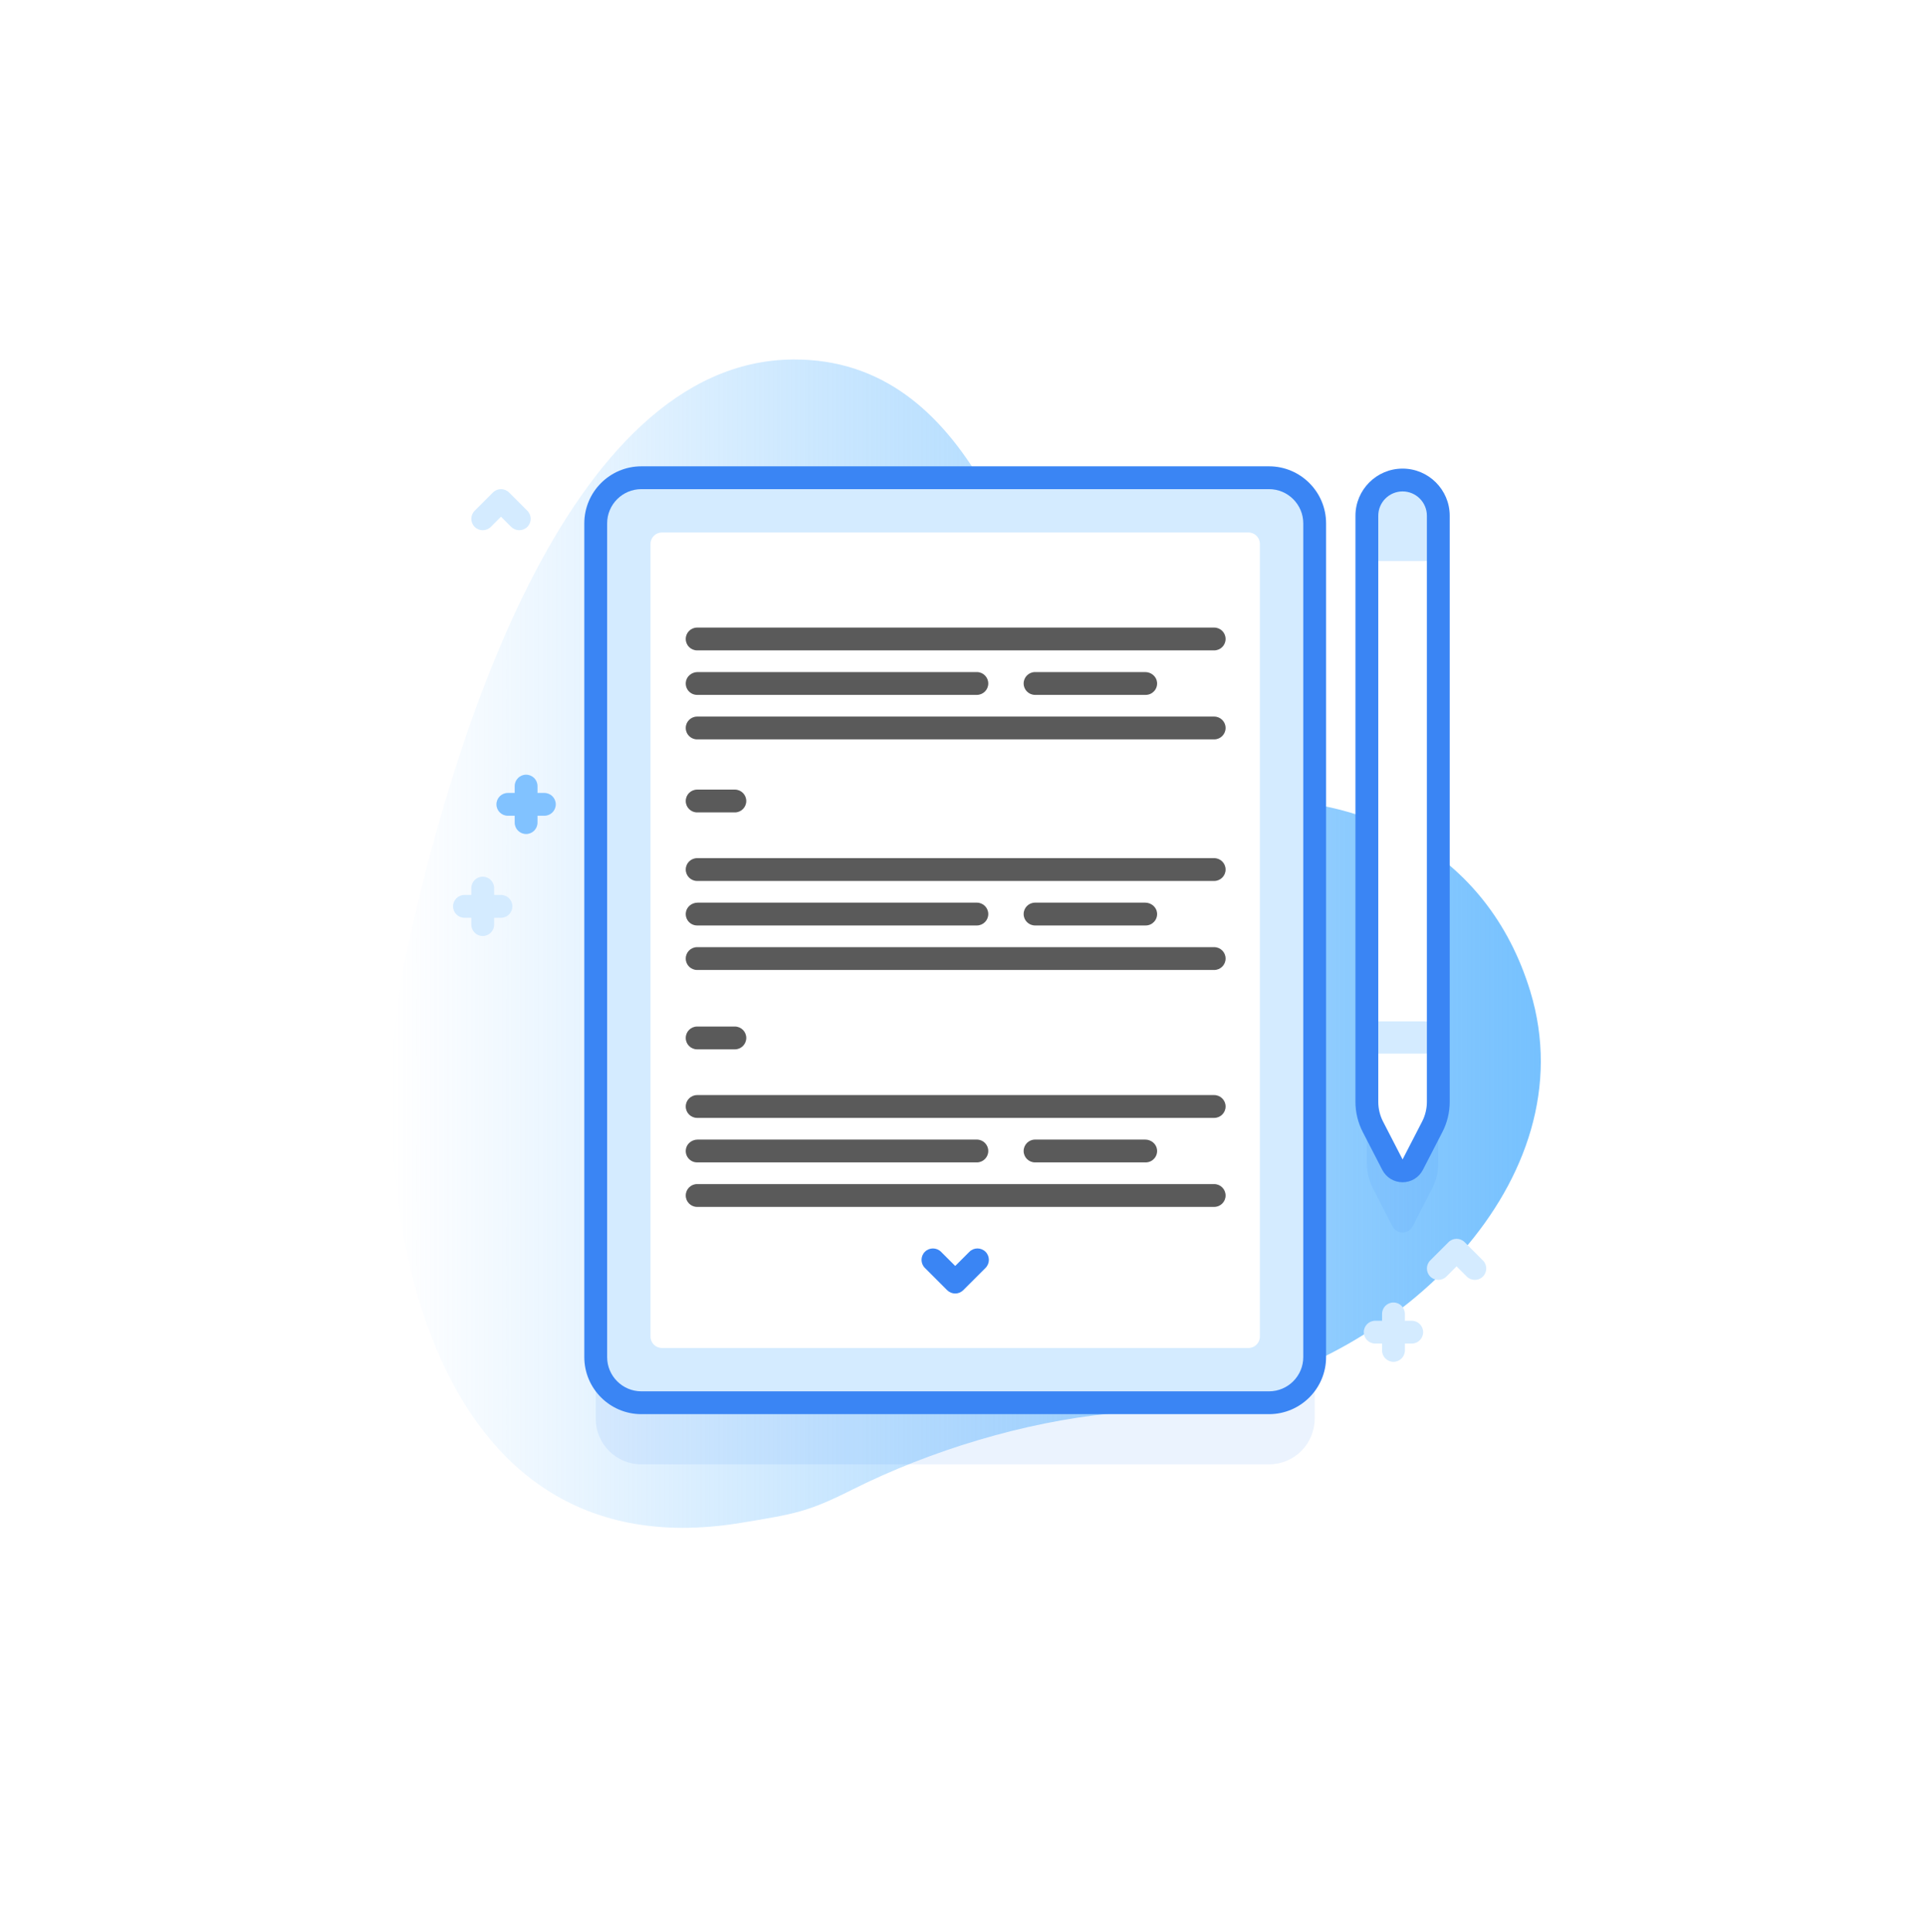 <svg width="300" height="301" viewBox="0 0 300 301" fill="none" xmlns="http://www.w3.org/2000/svg">
<g filter="url(#filter0_d_1_1471)">
<rect x="17" y="14" width="266" height="267" rx="14" fill="white"/>
</g>
<path d="M123.569 56.001C87.792 56.19 69.83 117.709 63.127 149.332C56.423 180.955 63.428 245.827 115.424 237.221C123.829 235.83 125.791 235.545 132.719 232.068C145.051 225.879 159.645 221.524 172.834 220.21C178.241 219.671 185.08 217.886 188.699 217.235C217.719 212.017 247.336 183.907 238.37 154.452C231.636 132.332 211.908 123.427 192.151 124.651C181.301 125.324 169.754 118.96 167.438 111.93C159.896 89.032 151.222 55.854 123.569 56.001Z" fill="url(#paint0_linear_1_1471)"/>
<path opacity="0.1" d="M218.469 84.372C221.542 84.372 224.033 86.863 224.033 89.936V181.239C224.033 182.593 223.71 183.926 223.089 185.129L220.049 191.026C219.387 192.31 217.551 192.31 216.889 191.026L213.848 185.129C213.228 183.926 212.904 182.593 212.904 181.239V89.936C212.904 86.863 215.396 84.372 218.469 84.372Z" fill="#3A85F4"/>
<path opacity="0.1" d="M197.667 228.112H99.902C95.974 228.112 92.791 224.929 92.791 221.003V91.126C92.791 87.2 95.974 84.017 99.902 84.017H197.667C201.594 84.017 204.778 87.2 204.778 91.126V221.003C204.778 224.929 201.594 228.112 197.667 228.112Z" fill="#3A85F4"/>
<path d="M197.667 218.515H99.901C95.974 218.515 92.791 215.332 92.791 211.406V81.529C92.791 77.602 95.974 74.419 99.901 74.419H197.667C201.594 74.419 204.777 77.602 204.777 81.529V211.406C204.777 215.332 201.594 218.515 197.667 218.515Z" fill="#D4EBFF"/>
<path fill-rule="evenodd" clip-rule="evenodd" d="M197.668 220.292H99.903C95.002 220.292 91.014 216.306 91.014 211.405V81.529C91.014 76.628 95.002 72.642 99.903 72.642H145.156H197.668C202.569 72.642 206.556 76.628 206.556 81.529V211.405C206.556 216.306 202.569 220.292 197.668 220.292ZM99.903 76.197H145.156H197.668C200.609 76.197 203.001 78.588 203.001 81.529V211.405C203.001 214.345 200.609 216.737 197.668 216.737H99.903C96.962 216.737 94.57 214.345 94.57 211.405V81.529C94.57 78.588 96.962 76.197 99.903 76.197Z" fill="#3A85F4"/>
<path d="M196.244 84.729V208.205C196.244 209.189 195.448 209.982 194.466 209.982H173.332C174.013 209.982 172.424 209.982 173.332 209.982H124.299C124.979 209.982 123.619 209.982 124.299 209.982H103.102C102.121 209.982 101.324 209.189 101.324 208.205V84.729C101.324 83.745 102.121 82.952 103.102 82.952H124.299L173.269 82.952L194.466 82.952C195.448 82.952 196.244 83.745 196.244 84.729Z" fill="white"/>
<path d="M84.792 123.522H83.726V122.455C83.726 121.474 82.93 120.678 81.948 120.678C80.966 120.678 80.17 121.474 80.17 122.455V123.522H79.104C78.122 123.522 77.326 124.317 77.326 125.299C77.326 126.281 78.122 127.076 79.104 127.076H80.17V128.143C80.17 129.125 80.966 129.92 81.948 129.92C82.93 129.92 83.726 129.125 83.726 128.143V127.076H84.792C85.774 127.076 86.57 126.281 86.57 125.299C86.57 124.317 85.774 123.522 84.792 123.522Z" fill="#81C2FF"/>
<path d="M219.896 205.743H218.829V204.677C218.829 203.695 218.033 202.9 217.052 202.9C216.07 202.9 215.274 203.695 215.274 204.677V205.743H214.207C213.226 205.743 212.43 206.539 212.43 207.521C212.43 208.503 213.226 209.298 214.207 209.298H215.274V210.365C215.274 211.346 216.07 212.142 217.052 212.142C218.033 212.142 218.829 211.346 218.829 210.365V209.298H219.896C220.877 209.298 221.673 208.503 221.673 207.521C221.673 206.539 220.877 205.743 219.896 205.743Z" fill="#D4EBFF"/>
<path d="M78.037 139.411H76.97V138.345C76.97 137.363 76.174 136.567 75.192 136.567C74.211 136.567 73.415 137.363 73.415 138.345V139.411H72.348C71.366 139.411 70.57 140.207 70.57 141.189C70.57 142.17 71.366 142.966 72.348 142.966H73.415V144.032C73.415 145.014 74.211 145.81 75.192 145.81C76.174 145.81 76.97 145.014 76.97 144.032V142.966H78.037C79.018 142.966 79.814 142.17 79.814 141.189C79.814 140.207 79.018 139.411 78.037 139.411Z" fill="#D4EBFF"/>
<path d="M80.882 82.597C80.427 82.597 79.972 82.424 79.625 82.076L78.037 80.49L76.45 82.076C75.756 82.771 74.631 82.771 73.936 82.076C73.242 81.382 73.242 80.257 73.936 79.563L76.781 76.719C77.475 76.025 78.6 76.025 79.295 76.719L82.139 79.563C82.833 80.257 82.833 81.382 82.139 82.076C81.792 82.424 81.337 82.597 80.882 82.597Z" fill="#D4EBFF"/>
<path d="M229.726 199.378C229.271 199.378 228.816 199.204 228.469 198.857L226.882 197.27L225.294 198.857C224.6 199.551 223.475 199.551 222.781 198.857C222.086 198.163 222.086 197.038 222.781 196.344L225.625 193.5C226.319 192.806 227.444 192.806 228.139 193.5L230.983 196.344C231.677 197.038 231.677 198.163 230.983 198.857C230.636 199.204 230.181 199.378 229.726 199.378Z" fill="#D4EBFF"/>
<path d="M189.125 137.233H108.59C107.608 137.233 106.812 136.437 106.812 135.456C106.812 134.474 107.608 133.678 108.59 133.678H189.125C190.107 133.678 190.903 134.474 190.903 135.456C190.903 136.437 190.107 137.233 189.125 137.233Z" fill="#5A5A5A"/>
<path d="M189.125 101.315H108.59C107.608 101.315 106.812 100.519 106.812 99.537C106.812 98.555 107.608 97.76 108.59 97.76H189.125C190.107 97.76 190.903 98.555 190.903 99.537C190.903 100.519 190.107 101.315 189.125 101.315Z" fill="#5A5A5A"/>
<path d="M114.464 126.556H108.59C107.608 126.556 106.812 125.76 106.812 124.779C106.812 123.797 107.608 123.001 108.59 123.001H114.464C115.446 123.001 116.241 123.797 116.241 124.779C116.241 125.76 115.446 126.556 114.464 126.556Z" fill="#5A5A5A"/>
<path d="M152.159 140.611H108.666C107.738 140.611 106.909 141.289 106.821 142.213C106.72 143.274 107.551 144.166 108.59 144.166H152.159C153.141 144.166 153.937 143.37 153.937 142.388C153.937 141.406 153.141 140.611 152.159 140.611Z" fill="#5A5A5A"/>
<path d="M178.381 140.611H161.224C160.242 140.611 159.446 141.407 159.446 142.388C159.446 143.37 160.242 144.166 161.224 144.166H178.458C179.497 144.166 180.328 143.274 180.227 142.213C180.139 141.289 179.31 140.611 178.381 140.611Z" fill="#5A5A5A"/>
<path d="M152.159 104.692H108.666C107.738 104.692 106.909 105.371 106.821 106.295C106.72 107.355 107.551 108.247 108.59 108.247H152.159C153.141 108.247 153.937 107.451 153.937 106.47C153.937 105.488 153.141 104.692 152.159 104.692Z" fill="#5A5A5A"/>
<path d="M178.381 104.692H161.224C160.242 104.692 159.446 105.488 159.446 106.47C159.446 107.451 160.242 108.247 161.224 108.247H178.458C179.497 108.247 180.328 107.355 180.227 106.295C180.139 105.371 179.31 104.692 178.381 104.692Z" fill="#5A5A5A"/>
<path d="M189.125 151.099H108.59C107.608 151.099 106.812 150.303 106.812 149.321C106.812 148.339 107.608 147.543 108.59 147.543H189.125C190.107 147.543 190.903 148.339 190.903 149.321C190.903 150.303 190.107 151.099 189.125 151.099Z" fill="#5A5A5A"/>
<path d="M189.125 115.18H108.59C107.608 115.18 106.812 114.384 106.812 113.402C106.812 112.421 107.608 111.625 108.59 111.625H189.125C190.107 111.625 190.903 112.421 190.903 113.402C190.903 114.384 190.107 115.18 189.125 115.18Z" fill="#5A5A5A"/>
<path d="M189.125 174.142H108.59C107.608 174.142 106.812 173.346 106.812 172.365C106.812 171.383 107.608 170.587 108.59 170.587H189.125C190.107 170.587 190.903 171.383 190.903 172.365C190.903 173.346 190.107 174.142 189.125 174.142Z" fill="#5A5A5A"/>
<path d="M114.464 163.465H108.59C107.608 163.465 106.812 162.669 106.812 161.688C106.812 160.706 107.608 159.91 108.59 159.91H114.464C115.446 159.91 116.241 160.706 116.241 161.688C116.241 162.669 115.446 163.465 114.464 163.465Z" fill="#5A5A5A"/>
<path d="M152.159 177.52H108.666C107.738 177.52 106.909 178.198 106.821 179.122C106.72 180.183 107.551 181.075 108.59 181.075H152.159C153.141 181.075 153.937 180.279 153.937 179.297C153.937 178.316 153.141 177.52 152.159 177.52Z" fill="#5A5A5A"/>
<path d="M178.381 177.52H161.224C160.242 177.52 159.446 178.316 159.446 179.297C159.446 180.279 160.242 181.075 161.224 181.075H178.458C179.497 181.075 180.328 180.182 180.227 179.122C180.139 178.198 179.31 177.52 178.381 177.52Z" fill="#5A5A5A"/>
<path d="M189.125 188.008H108.59C107.608 188.008 106.812 187.212 106.812 186.23C106.812 185.248 107.608 184.452 108.59 184.452H189.125C190.107 184.452 190.903 185.248 190.903 186.23C190.903 187.212 190.107 188.008 189.125 188.008Z" fill="#5A5A5A"/>
<path d="M218.468 74.775C221.541 74.775 224.033 77.266 224.033 80.338V171.642C224.033 172.995 223.709 174.329 223.089 175.532L220.048 181.429C219.386 182.713 217.55 182.713 216.888 181.429L213.848 175.532C213.228 174.329 212.904 172.995 212.904 171.642V80.338C212.904 77.266 215.395 74.775 218.468 74.775Z" fill="white"/>
<path d="M212.904 159.104H224.032V164.122H212.904V159.104Z" fill="#D4EBFF"/>
<path d="M224.033 87.4V80.338C224.033 77.266 221.541 74.775 218.468 74.775C215.395 74.775 212.904 77.266 212.904 80.338V87.4H224.033Z" fill="#D4EBFF"/>
<path fill-rule="evenodd" clip-rule="evenodd" d="M218.47 184.169C217.133 184.169 215.923 183.431 215.31 182.243L212.27 176.346C211.523 174.899 211.128 173.272 211.128 171.642V125.068L211.129 80.338C211.129 76.291 214.422 72.998 218.471 72.998C222.519 72.998 225.813 76.291 225.813 80.338V171.642C225.813 173.271 225.418 174.898 224.671 176.346L221.631 182.243C221.018 183.431 219.807 184.169 218.47 184.169ZM214.684 171.642V125.068L214.684 80.338C214.684 78.251 216.383 76.553 218.471 76.553C220.558 76.553 222.257 78.251 222.257 80.338V171.642C222.257 172.707 221.999 173.771 221.511 174.717L218.47 180.614L215.43 174.717C214.942 173.771 214.684 172.707 214.684 171.642Z" fill="#3A85F4"/>
<path d="M148.786 201.499C148.315 201.499 147.863 201.312 147.529 200.978L144.062 197.512C143.367 196.818 143.367 195.693 144.062 194.999C144.756 194.305 145.881 194.305 146.576 194.999L148.786 197.208L150.995 194.999C151.689 194.305 152.815 194.305 153.509 194.999C154.204 195.693 154.204 196.818 153.509 197.512L150.043 200.978C149.71 201.312 149.258 201.499 148.786 201.499Z" fill="#3A85F4"/>
<defs>
<filter id="filter0_d_1_1471" x="0" y="0" width="300" height="301" filterUnits="userSpaceOnUse" color-interpolation-filters="sRGB">
<feFlood flood-opacity="0" result="BackgroundImageFix"/>
<feColorMatrix in="SourceAlpha" type="matrix" values="0 0 0 0 0 0 0 0 0 0 0 0 0 0 0 0 0 0 127 0" result="hardAlpha"/>
<feOffset dy="3"/>
<feGaussianBlur stdDeviation="8.5"/>
<feColorMatrix type="matrix" values="0 0 0 0 0.169 0 0 0 0 0.482 0 0 0 0 0.827 0 0 0 0.06 0"/>
<feBlend mode="normal" in2="BackgroundImageFix" result="effect1_dropShadow_1_1471"/>
<feBlend mode="normal" in="SourceGraphic" in2="effect1_dropShadow_1_1471" result="shape"/>
</filter>
<linearGradient id="paint0_linear_1_1471" x1="61" y1="147" x2="240" y2="147" gradientUnits="userSpaceOnUse">
<stop stop-color="#70BEFE" stop-opacity="0"/>
<stop offset="1" stop-color="#76C1FE"/>
</linearGradient>
</defs>
</svg>
